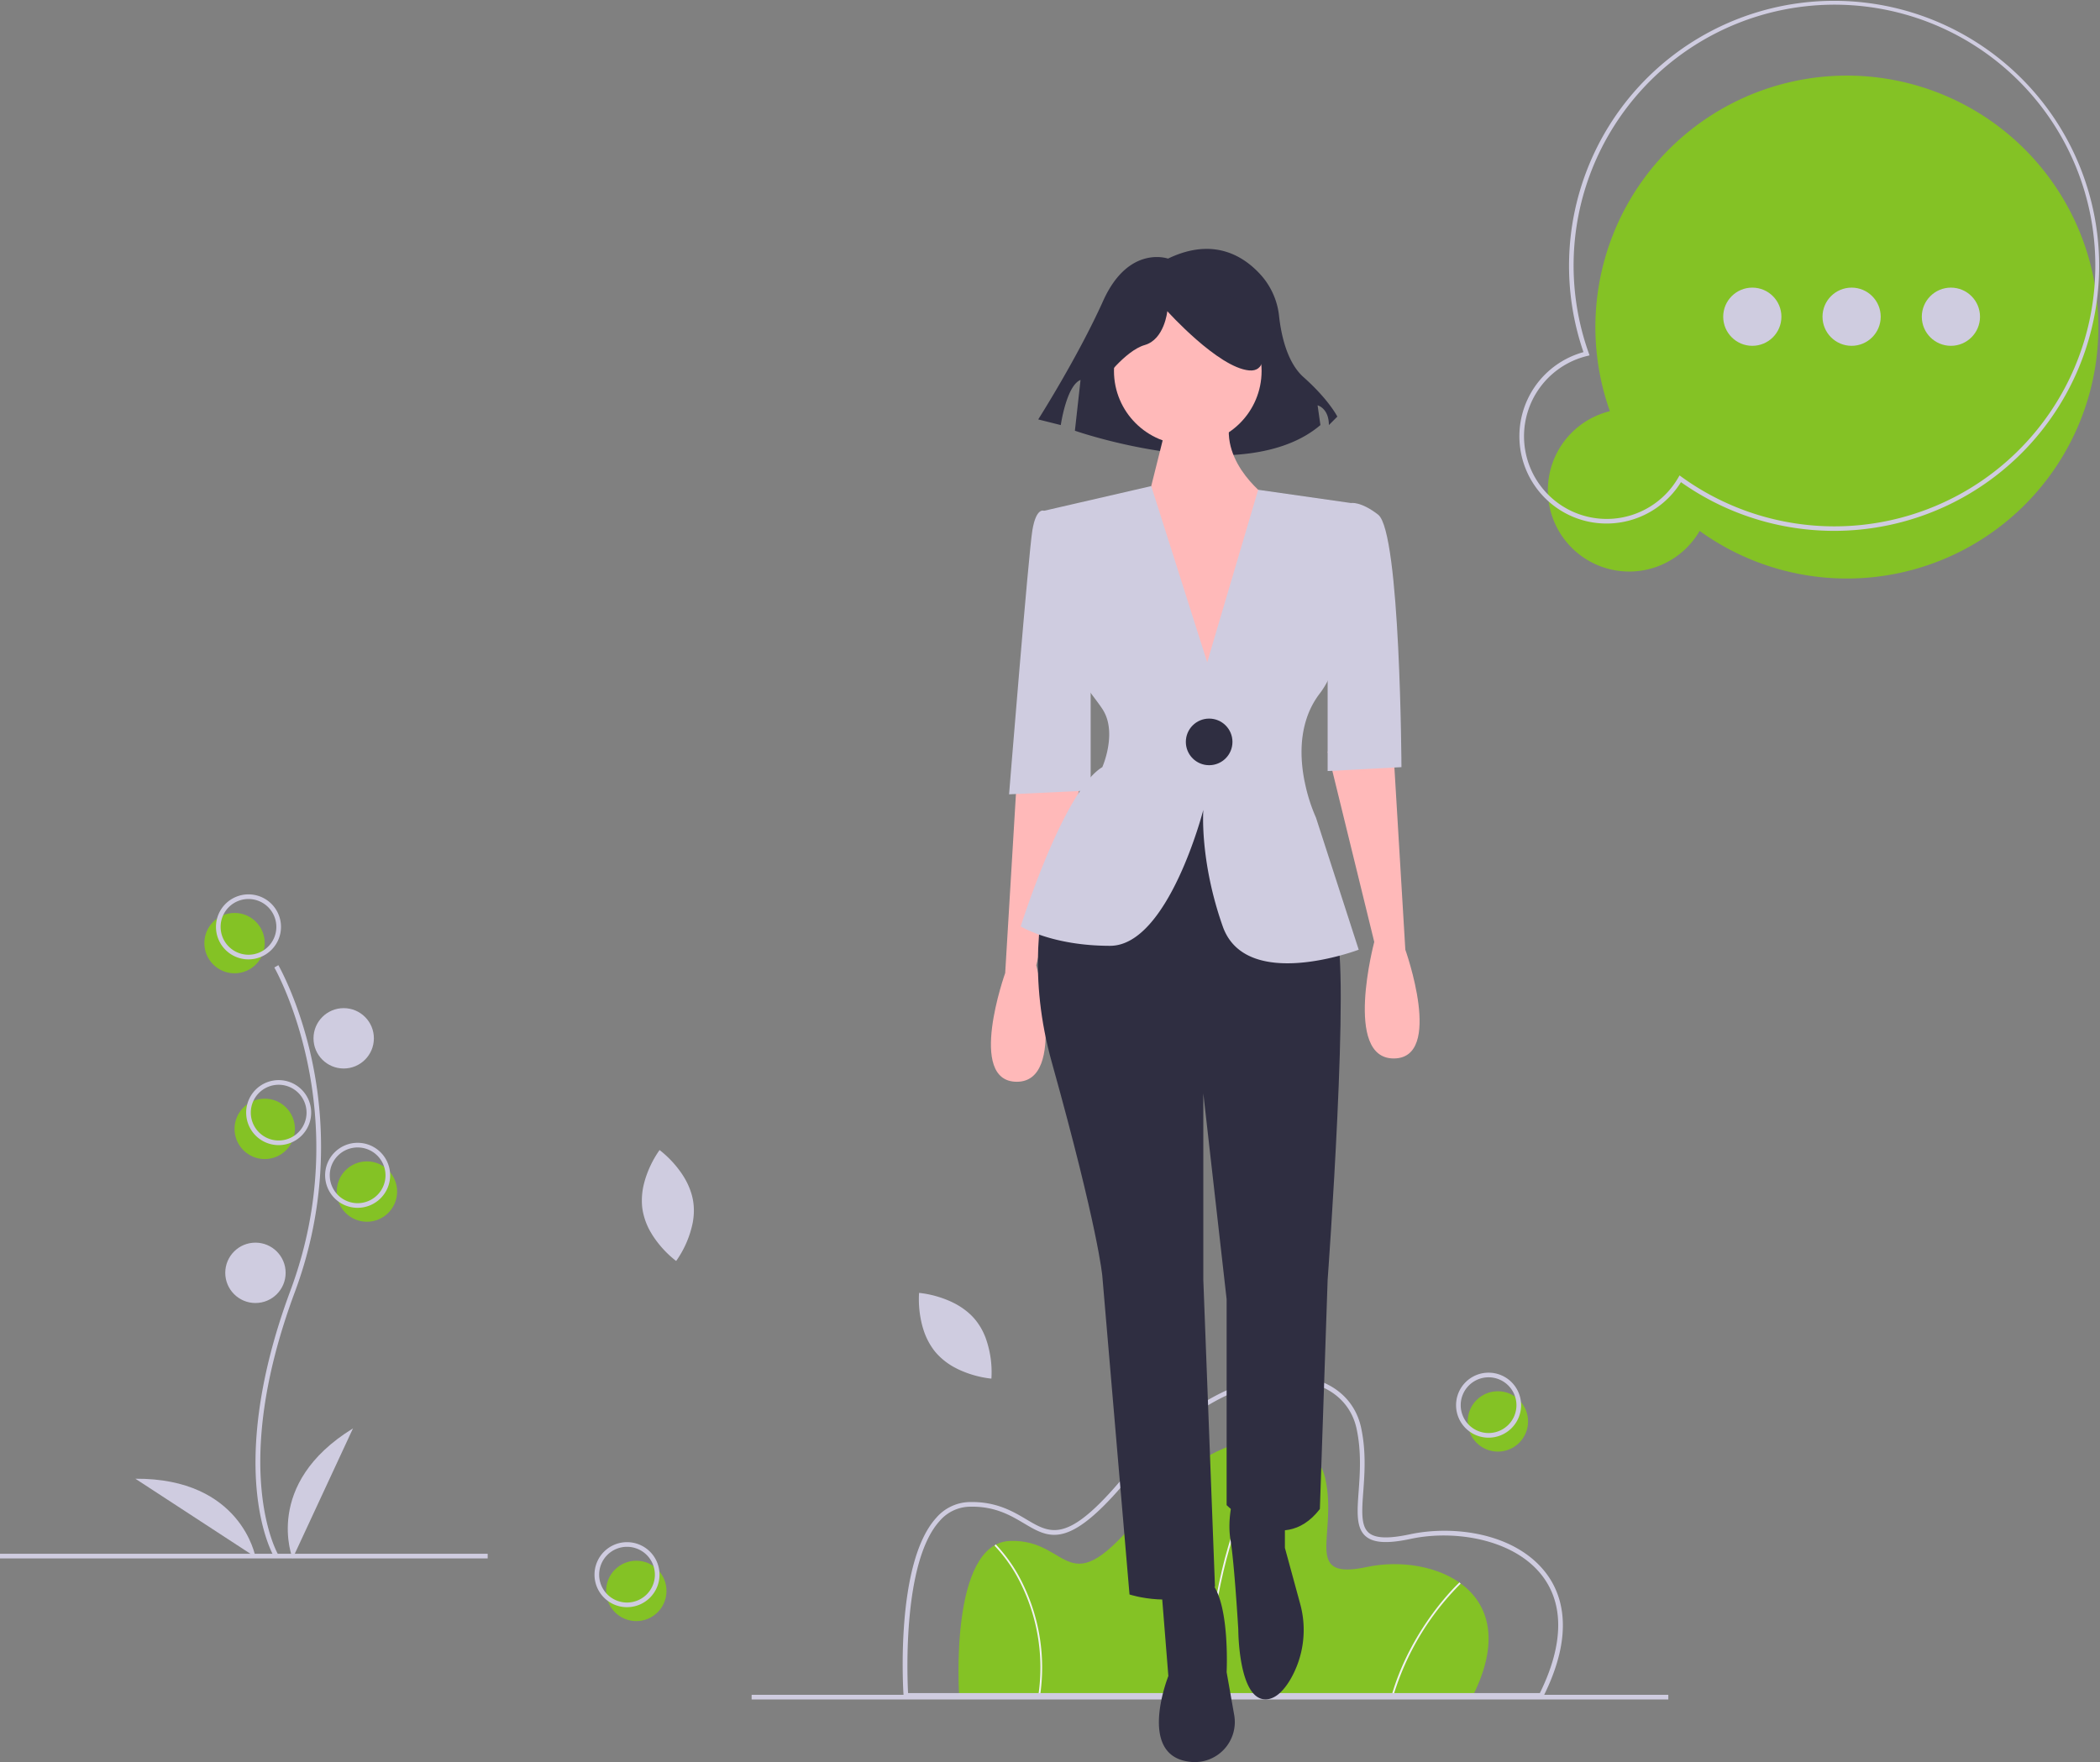 <svg xmlns="http://www.w3.org/2000/svg" id="af2bdc1b-6210-43fb-b58a-f82437f8cbdd" data-name="Layer 1" viewBox="0 0 904.284 758.925" class="injected-svg ClassicGrid__ImageFile-sc-td9pmq-4 fNAcXv grid_media" xmlns:xlink="http://www.w3.org/1999/xlink"><rect x="0" y="0" width="904.284" height="758.925" fill="#808080" stroke="none"/><title>things_to_say</title><circle cx="101" cy="406.193" r="13" fill="#84c225"></circle><circle cx="158" cy="513.193" r="13" fill="#84c225"></circle><circle cx="114" cy="486.193" r="13" fill="#84c225"></circle><path d="M782.149,800.731H560.875s-4.485-65.784,22.053-66.532,23.548,29.154,56.814-11.961,73.633-38.872,78.866-14.577-10.092,43.731,17.941,37.751S804.949,755.13,782.149,800.731Z" transform="translate(-147.858 -70.537)" fill="#84c225"></path><path d="M667.777,800.745l-.747-.03c1.742-43.312,10.813-71.14,18.115-86.858,7.929-17.067,15.57-23.976,15.646-24.044l.497.559c-.075.067-7.627,6.908-15.493,23.859C678.533,729.883,669.512,757.597,667.777,800.745Z" transform="translate(-147.858 -70.537)" fill="#f2f2f2"></path><path d="M747.861,800.835l-.718-.209c8.641-29.66,28.99-48.387,29.195-48.573l.502.553A115.174,115.174,0,0,0,747.861,800.835Z" transform="translate(-147.858 -70.537)" fill="#f2f2f2"></path><path d="M595.727,800.782l-.741-.103a81.417,81.417,0,0,0-7.323-47.588,65.526,65.526,0,0,0-11.557-16.865l.517-.539a66.346,66.346,0,0,1,11.71,17.073A82.163,82.163,0,0,1,595.727,800.782Z" transform="translate(-147.858 -70.537)" fill="#f2f2f2"></path><path d="M812.18,801.731H537.009l-.063-.932c-.158-2.319-3.668-57.016,14.054-76.532a19.411,19.411,0,0,1,14.185-6.806c11.552-.329,18.812,3.999,24.667,7.472,11.037,6.547,18.328,10.873,44.837-21.892,28.718-35.495,59.703-43.131,77.516-38.885,11.509,2.744,19.441,10.5,21.763,21.278,2.198,10.206,1.498,19.796.936,27.501-.602,8.245-1.078,14.757,2.309,17.708,2.827,2.462,8.469,2.687,17.755.705,18.888-4.029,45.243-.582,58.472,16.51,7.117,9.195,12.724,25.91-.981,53.32Zm-273.293-2H810.942c10.212-20.719,10.531-38.223.914-50.648-12.135-15.679-37.595-19.806-56.473-15.778-10.089,2.153-16.101,1.797-19.486-1.153-4.14-3.607-3.632-10.56-2.99-19.361.554-7.578,1.242-17.009-.896-26.935-2.153-9.995-9.542-17.195-20.271-19.753-17.244-4.114-47.364,3.426-75.497,38.197-27.596,34.107-35.909,29.178-47.412,22.354-5.928-3.516-12.658-7.503-23.591-7.193a17.483,17.483,0,0,0-12.761,6.152C536.552,743.151,538.496,792.336,538.887,799.731Z" transform="translate(-147.858 -70.537)" fill="#cfcce0"></path><rect x="323.657" y="729.94" width="394.74" height="2" fill="#cfcce0"></rect><path d="M446.375,588.11a26.737,26.737,0,0,1,.04,7.335c-.067.552-.151,1.094-.249,1.63l.001.004a43.446,43.446,0,0,1-6.812,16.068c-.218.314-.343.477-.343.477l-.467-.356a44.874,44.874,0,0,1-9.514-10.443c-.227-.359-.456-.722-.673-1.095a28.626,28.626,0,0,1-3.836-10.302l-.008-.053c-.058-.389-.108-.778-.145-1.166a29.415,29.415,0,0,1,.867-10.157c.104-.413.213-.818.331-1.221a44.887,44.887,0,0,1,5.967-12.495c.218-.314.343-.477.343-.477s.167.12.467.356a44.879,44.879,0,0,1,9.294,10.108c.225.343.447.691.665,1.047a30.59,30.59,0,0,1,3.434,7.751c.133.477.252.964.354,1.454C446.204,587.08,446.297,587.592,446.375,588.11Z" transform="translate(-147.858 -70.537)" fill="#cfcce0"></path><path d="M567.639,638.709a26.737,26.737,0,0,1,3.884,6.223c.233.505.446,1.011.644,1.519l.003.003a43.445,43.445,0,0,1,2.633,17.253c-.021.382-.041.586-.041.586l-.585-.058a44.874,44.874,0,0,1-13.579-3.898c-.382-.186-.767-.376-1.147-.58a28.626,28.626,0,0,1-8.671-6.757l-.034-.041c-.253-.3-.5-.606-.735-.916a29.416,29.416,0,0,1-4.592-9.101c-.128-.406-.248-.808-.359-1.213a44.888,44.888,0,0,1-1.477-13.768c.021-.382.041-.586.041-.586s.205.015.585.058a44.879,44.879,0,0,1,13.216,3.728c.372.174.743.354,1.116.542a30.589,30.589,0,0,1,6.99,4.796c.364.336.72.689,1.064,1.052Q567.134,638.107,567.639,638.709Z" transform="translate(-147.858 -70.537)" fill="#cfcce0"></path><path d="M585.724,405.958,580.705,489.601s-16.729,46.84,5.019,46.84,8.364-50.186,8.364-50.186l20.074-81.971Z" transform="translate(-147.858 -70.537)" fill="#ffb9b9"></path><path d="M747.992,395.92l5.019,83.644s16.729,46.84-5.019,46.84-8.364-50.186-8.364-50.186L719.553,394.248Z" transform="translate(-147.858 -70.537)" fill="#ffb9b9"></path><path d="M647.62,750.569l3.346,41.822s-13.383,33.457,8.364,36.803q.326.05.646.095a17.255,17.255,0,0,0,19.338-20.126l-3.255-18.445s1.673-33.457-8.364-40.149S647.62,750.569,647.62,750.569Z" transform="translate(-147.858 -70.537)" fill="#2f2e41"></path><path d="M679.404,713.766s-3.346,10.037-1.673,20.074,3.346,38.476,3.346,38.476,0,30.112,11.71,30.112c4.182,0,7.724-3.627,10.55-8.291a42.451,42.451,0,0,0,4.306-33.149l-6.491-23.802V718.784Z" transform="translate(-147.858 -70.537)" fill="#2f2e41"></path><path d="M617.508,407.631S580.705,456.144,600.779,528.077s21.747,92.008,21.747,92.008l11.71,137.175s20.074,6.691,36.803-3.346L666.021,621.758V541.46l10.037,88.662v88.662s23.42,23.42,40.149,1.673l3.346-98.699s10.037-137.175,3.346-150.558-21.747-60.223-21.747-60.223Z" transform="translate(-147.858 -70.537)" fill="#2f2e41"></path><path d="M650.823,181.915s-17.013-6.076-27.95,18.228S594.924,251.181,594.924,251.181l9.722,2.43s2.43-17.013,8.506-19.443l-2.43,21.874s72.912,25.519,105.722-2.43L715.229,245.105s4.861,1.215,4.861,8.506l3.646-3.646s-3.646-7.291-14.582-17.013c-7.178-6.381-9.645-18.52-10.493-26.11a31.596,31.596,0,0,0-7.274-17.206C684.118,181.213,670.874,172.261,650.823,181.915Z" transform="translate(-147.858 -70.537)" fill="#2f2e41"></path><circle cx="511.472" cy="159.769" r="31.785" fill="#ffb9b9"></circle><path d="M650.966,250.381,640.928,290.53,671.04,377.519,694.46,285.511s-21.747-15.056-16.729-35.13Z" transform="translate(-147.858 -70.537)" fill="#ffb9b9"></path><path d="M732.936,479.564s-48.513,18.402-58.55-10.037-8.364-50.186-8.364-50.186-15.056,58.55-40.149,58.55-38.476-8.364-38.476-8.364,18.402-58.55,35.13-68.588c0,0,.084-.201.234-.569.937-2.342,4.249-11.626,1.924-19.79a16.983,16.983,0,0,0-2.158-4.734c-6.691-10.037-13.383-13.383-11.71-38.476l-13.383-46.84L643.588,279.89l24.106,75.881,21.948-74.292,39.948,5.705s3.346,60.223-13.383,81.971a36.111,36.111,0,0,0-5.889,11.426c-2.911,9.234-2.225,18.954-.652,26.716h.017a73.882,73.882,0,0,0,4.851,15.39Z" transform="translate(-147.858 -70.537)" fill="#cfcce0"></path><path d="M719.553,288.857l10.037-1.673s4.182-.836,11.71,5.019c9.613,7.477,10.037,108.737,10.037,108.737L719.553,402.612V288.857Z" transform="translate(-147.858 -70.537)" fill="#cfcce0"></path><path d="M605.798,293.875l-8.364-3.346s-3.346-1.673-5.019,8.364-10.037,113.755-10.037,113.755l35.13-1.673V335.697Z" transform="translate(-147.858 -70.537)" fill="#cfcce0"></path><path d="M622.566,234.934s9.722-13.367,18.228-15.798,9.722-14.582,9.722-14.582,21.874,24.304,35.241,25.519,1.215-29.165,1.215-29.165l-24.304-6.076-23.089,2.43-18.228,12.152Z" transform="translate(-147.858 -70.537)" fill="#2f2e41"></path><circle cx="520.673" cy="319.528" r="10.037" fill="#2f2e41"></circle><path d="M841.093,247.632a108.3,108.3,0,1,1,38.651,51.564,35.032,35.032,0,1,1-38.651-51.564Z" transform="translate(-147.858 -70.537)" fill="#84c225"></path><circle cx="754.564" cy="136.408" r="12.533" fill="#cfcce0"></circle><circle cx="797.324" cy="136.408" r="12.533" fill="#cfcce0"></circle><circle cx="840.084" cy="136.408" r="12.533" fill="#cfcce0"></circle><path d="M830.379,294.855a37.597,37.597,0,0,1-.658-72.661,114.14,114.14,0,1,1,41.981,56.003A37.715,37.715,0,0,1,830.379,294.855ZM965.706,76.072a112.342,112.342,0,0,0-133.739,146.48l.372,1.043-1.075.264a35.596,35.596,0,1,0,39.271,52.394l.554-.96.898.649A112.341,112.341,0,1,0,965.706,76.072Z" transform="translate(-147.858 -70.537)" fill="#cfcce0"></path><path d="M266.004,741.252c-.229-.375-5.641-9.41-7.517-28.172-1.721-17.213-.614-46.227,14.433-86.698,28.506-76.671-6.569-138.533-6.928-139.149l1.73-1.004c.091.156,9.142,15.929,14.488,41.044a179.061,179.061,0,0,1-7.416,99.807c-28.457,76.54-7.301,112.773-7.084,113.131Z" transform="translate(-147.858 -70.537)" fill="#cfcce0"></path><path d="M254.858,483.731a14,14,0,1,1,14-14A14.016,14.016,0,0,1,254.858,483.731Zm0-26a12,12,0,1,0,12,12A12.014,12.014,0,0,0,254.858,457.731Z" transform="translate(-147.858 -70.537)" fill="#cfcce0"></path><circle cx="148" cy="447.193" r="13" fill="#cfcce0"></circle><path d="M267.858,563.731a14,14,0,1,1,14-14A14.016,14.016,0,0,1,267.858,563.731Zm0-26a12,12,0,1,0,12,12A12.013,12.013,0,0,0,267.858,537.731Z" transform="translate(-147.858 -70.537)" fill="#cfcce0"></path><path d="M301.858,590.731a14,14,0,1,1,14-14A14.016,14.016,0,0,1,301.858,590.731Zm0-26a12,12,0,1,0,12,12A12.013,12.013,0,0,0,301.858,564.731Z" transform="translate(-147.858 -70.537)" fill="#cfcce0"></path><circle cx="645" cy="612.193" r="13" fill="#84c225"></circle><path d="M788.858,689.731a14,14,0,1,1,14-14A14.016,14.016,0,0,1,788.858,689.731Zm0-26a12,12,0,1,0,12,12A12.013,12.013,0,0,0,788.858,663.731Z" transform="translate(-147.858 -70.537)" fill="#cfcce0"></path><circle cx="274" cy="685.193" r="13" fill="#84c225"></circle><path d="M417.858,762.73a14,14,0,1,1,14-14A14.016,14.016,0,0,1,417.858,762.73Zm0-26a12,12,0,1,0,12,12A12.013,12.013,0,0,0,417.858,736.73Z" transform="translate(-147.858 -70.537)" fill="#cfcce0"></path><circle cx="110" cy="548.193" r="13" fill="#cfcce0"></circle><path d="M273.858,741.731s-13-32,26-56Z" transform="translate(-147.858 -70.537)" fill="#cfcce0"></path><path d="M257.87,741.15s-5.916-34.029-51.709-33.738Z" transform="translate(-147.858 -70.537)" fill="#cfcce0"></path><rect y="669.193" width="210" height="2" fill="#cfcce0"></rect></svg>